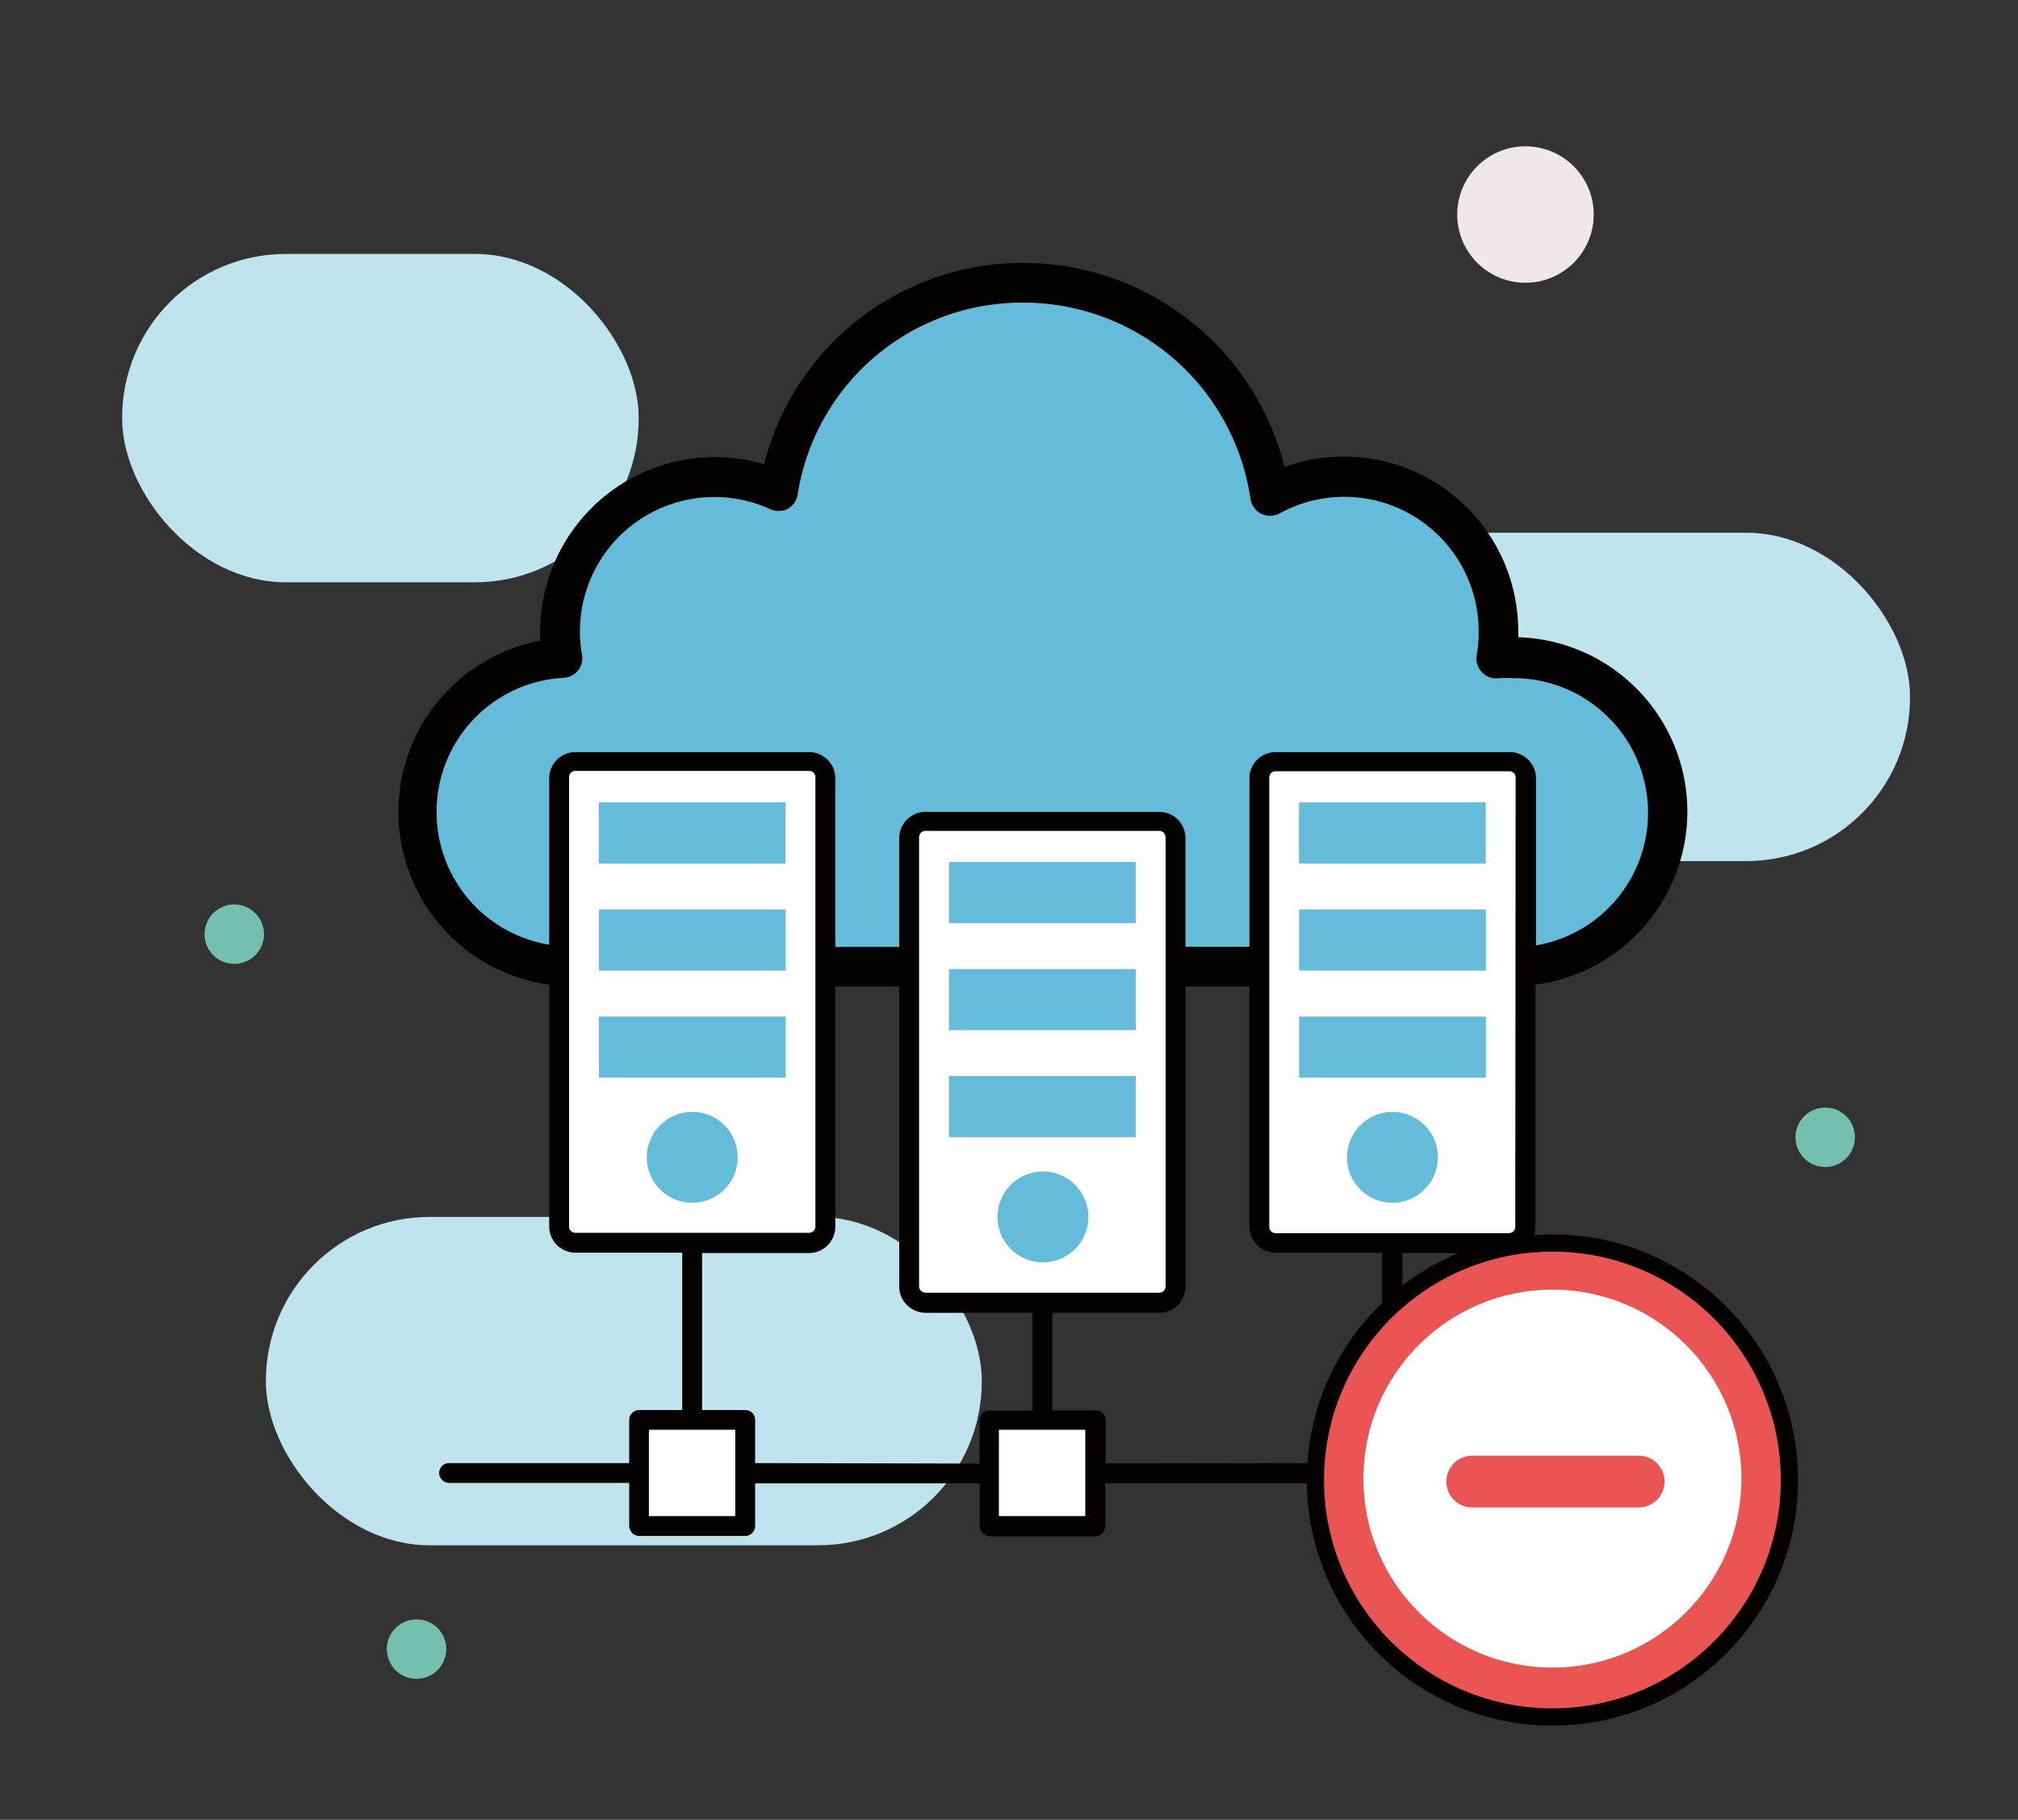 <svg xmlns="http://www.w3.org/2000/svg" viewBox="0 0 116.81 105.35"><rect x="0" y="0" width="116.81" height="105.35" fill="#333333" stroke="none"/><defs><style>.cls-1{fill:#bfe4ed;}.cls-2{fill:#65bcda;}.cls-3{fill:#fff;}.cls-4{fill:#050000;}.cls-5{fill:#f0e7ed;}.cls-6{fill:#75bfaf;}.cls-7{fill:#ea5452;stroke:#050101;stroke-miterlimit:10;}.cls-8{fill:none;stroke:#ea5452;stroke-linecap:round;stroke-linejoin:round;stroke-width:3px;}</style></defs><g id="计算"><rect class="cls-1" x="69.12" y="30.84" width="41.44" height="19.01" rx="9.48"/><rect class="cls-1" x="7.07" y="14.7" width="29.9" height="19.01" rx="9.48"/><rect class="cls-1" x="15.39" y="70.45" width="41.44" height="19.01" rx="9.48"/><path class="cls-2" d="M33.06,56a8.94,8.94,0,0,1-.5-17.86,7.74,7.74,0,0,1-.14-1.54,9,9,0,0,1,9-8.94,8.81,8.81,0,0,1,3.7.8,14.39,14.39,0,0,1,28.44.29,8.85,8.85,0,0,1,4.29-1.09,8.94,8.94,0,0,1,8.94,8.94,8,8,0,0,1-.14,1.56,8.44,8.44,0,0,1,1,0,8.95,8.95,0,0,1,0,17.89Z"/><rect class="cls-3" x="32.36" y="44.12" width="15.41" height="27.85" rx="0.94"/><rect class="cls-2" x="38.3" y="42.82" width="3.54" height="10.81" transform="translate(88.29 8.15) rotate(90)"/><rect class="cls-2" x="38.3" y="49.01" width="3.54" height="10.81" transform="translate(94.49 14.35) rotate(90)"/><rect class="cls-2" x="38.3" y="55.21" width="3.54" height="10.81" transform="translate(100.69 20.55) rotate(90)"/><rect class="cls-3" x="52.63" y="47.57" width="15.41" height="27.85" rx="0.94"/><rect class="cls-2" x="58.56" y="46.27" width="3.54" height="10.81" transform="translate(112.01 -8.66) rotate(90)"/><rect class="cls-2" x="58.57" y="52.46" width="3.54" height="10.81" transform="translate(118.2 -2.47) rotate(90)"/><rect class="cls-2" x="58.56" y="58.66" width="3.54" height="10.81" transform="translate(124.4 3.73) rotate(90)"/><rect class="cls-3" x="72.89" y="44.12" width="15.41" height="27.85" rx="0.94"/><rect class="cls-2" x="78.83" y="42.82" width="3.54" height="10.81" transform="translate(128.82 -32.38) rotate(90)"/><rect class="cls-2" x="78.83" y="49.01" width="3.54" height="10.81" transform="translate(135.02 -26.18) rotate(90)"/><rect class="cls-2" x="78.83" y="55.21" width="3.54" height="10.81" transform="translate(141.22 -19.98) rotate(90)"/><path class="cls-2" d="M40.07,64.37A2.63,2.63,0,1,0,42.7,67,2.63,2.63,0,0,0,40.07,64.37Z"/><path class="cls-2" d="M60.34,67.82A2.63,2.63,0,1,0,63,70.45,2.63,2.63,0,0,0,60.34,67.82Z"/><path class="cls-2" d="M80.6,64.37A2.63,2.63,0,1,0,83.23,67,2.63,2.63,0,0,0,80.6,64.37Z"/><rect class="cls-3" x="57.27" y="82.22" width="6.14" height="6.14"/><rect class="cls-3" x="77.53" y="82.22" width="6.14" height="6.14"/><rect class="cls-3" x="37" y="82.22" width="6.14" height="6.14"/><path class="cls-4" d="M94.71,84.72H84.25v-2.5a.58.58,0,0,0-.58-.57H81.18V72.54h6.18A1.52,1.52,0,0,0,88.88,71V57a10.1,10.1,0,0,0-1-20.11v-.36a10.1,10.1,0,0,0-10.08-10.1,10.24,10.24,0,0,0-3.44.6A15.61,15.61,0,0,0,59.28,15.22,15.43,15.43,0,0,0,44.23,26.88a9.73,9.73,0,0,0-2.85-.42,10.11,10.11,0,0,0-10.11,10.1c0,.17,0,.36,0,.53A10.09,10.09,0,0,0,31.79,57V71a1.52,1.52,0,0,0,1.52,1.52h6.18v9.11H37a.58.58,0,0,0-.58.57v2.5H26a.57.57,0,0,0-.58.57.59.59,0,0,0,.58.58H36.42v2.49a.59.59,0,0,0,.58.58h6.14a.58.58,0,0,0,.57-.58V85.87h13v2.49a.58.58,0,0,0,.57.58H63.4a.58.58,0,0,0,.57-.58V85.87H77v2.49a.58.58,0,0,0,.57.58h6.14a.59.59,0,0,0,.58-.58V85.87H94.71a.59.59,0,0,0,.58-.58A.57.57,0,0,0,94.71,84.72Zm-7-13.7a.37.37,0,0,1-.37.37H73.84a.37.37,0,0,1-.37-.37v-26a.36.36,0,0,1,.37-.37H87.36a.36.36,0,0,1,.37.37ZM25.27,47a7.77,7.77,0,0,1,7.35-7.76,1.12,1.12,0,0,0,.85-.44,1.14,1.14,0,0,0,.21-.93,8.55,8.55,0,0,1-.11-1.31,7.78,7.78,0,0,1,11-7.09,1.18,1.18,0,0,0,1,0,1.13,1.13,0,0,0,.6-.83A13.14,13.14,0,0,1,59.28,17.52a13.28,13.28,0,0,1,13.1,11.35,1.15,1.15,0,0,0,1.69.85,7.78,7.78,0,0,1,11.52,6.84,7.17,7.17,0,0,1-.11,1.35,1.13,1.13,0,0,0,.3,1,1.11,1.11,0,0,0,1,.35,8.31,8.31,0,0,1,.87,0,7.79,7.79,0,0,1,1.26,15.47V45.06a1.52,1.52,0,0,0-1.52-1.52H73.84a1.52,1.52,0,0,0-1.52,1.52v9.75h-3.7v-6.3A1.52,1.52,0,0,0,67.1,47H53.57a1.53,1.53,0,0,0-1.52,1.52v6.3h-3.7V45.06a1.52,1.52,0,0,0-1.51-1.52H33.31a1.52,1.52,0,0,0-1.52,1.52v9.63A7.78,7.78,0,0,1,25.27,47Zm28.3,27.84a.38.38,0,0,1-.37-.37v-26a.37.37,0,0,1,.37-.37H67.1a.37.37,0,0,1,.37.37v26a.38.38,0,0,1-.37.37ZM32.94,71v-26a.36.36,0,0,1,.37-.37H46.84a.36.36,0,0,1,.36.37V71a.37.37,0,0,1-.36.37H33.31A.37.37,0,0,1,32.94,71Zm9.62,16.77h-5v-5h5Zm1.15-3.07v-2.5a.56.56,0,0,0-.57-.57h-2.5V72.54h6.2A1.52,1.52,0,0,0,48.35,71V57.11h3.7V74.47A1.53,1.53,0,0,0,53.57,76h6.19v5.66H57.27a.56.56,0,0,0-.57.57v2.5Zm19.11,3.07h-5v-5h5ZM64,84.72v-2.5a.56.56,0,0,0-.57-.57H60.91V76H67.1a1.52,1.52,0,0,0,1.52-1.52V57.11h3.7V71a1.52,1.52,0,0,0,1.52,1.52H80v9.11h-2.5a.56.56,0,0,0-.57.57v2.5ZM83.1,87.79h-5v-5h5Z"/><path class="cls-5" d="M88.31,8.47a3.95,3.95,0,1,0,3.94,3.95A3.95,3.95,0,0,0,88.31,8.47Z"/><path class="cls-6" d="M13.57,52.36a1.72,1.72,0,1,0,1.71,1.71A1.72,1.72,0,0,0,13.57,52.36Z"/><path class="cls-6" d="M105.65,64.12a1.72,1.72,0,1,0,1.72,1.72A1.71,1.71,0,0,0,105.65,64.12Z"/><path class="cls-6" d="M24.11,93.75a1.72,1.72,0,1,0,1.72,1.72A1.71,1.71,0,0,0,24.11,93.75Z"/><path class="cls-2" d="M91.78,87.88a2.94,2.94,0,1,0,2.93,2.94A2.93,2.93,0,0,0,91.78,87.88Z"/></g><g id="阻塞"><circle class="cls-7" cx="89.86" cy="85.68" r="13.72"/><circle class="cls-3" cx="89.86" cy="85.6" r="10.94"/><line class="cls-8" x1="85.22" y1="85.77" x2="94.85" y2="85.77"/></g></svg>
